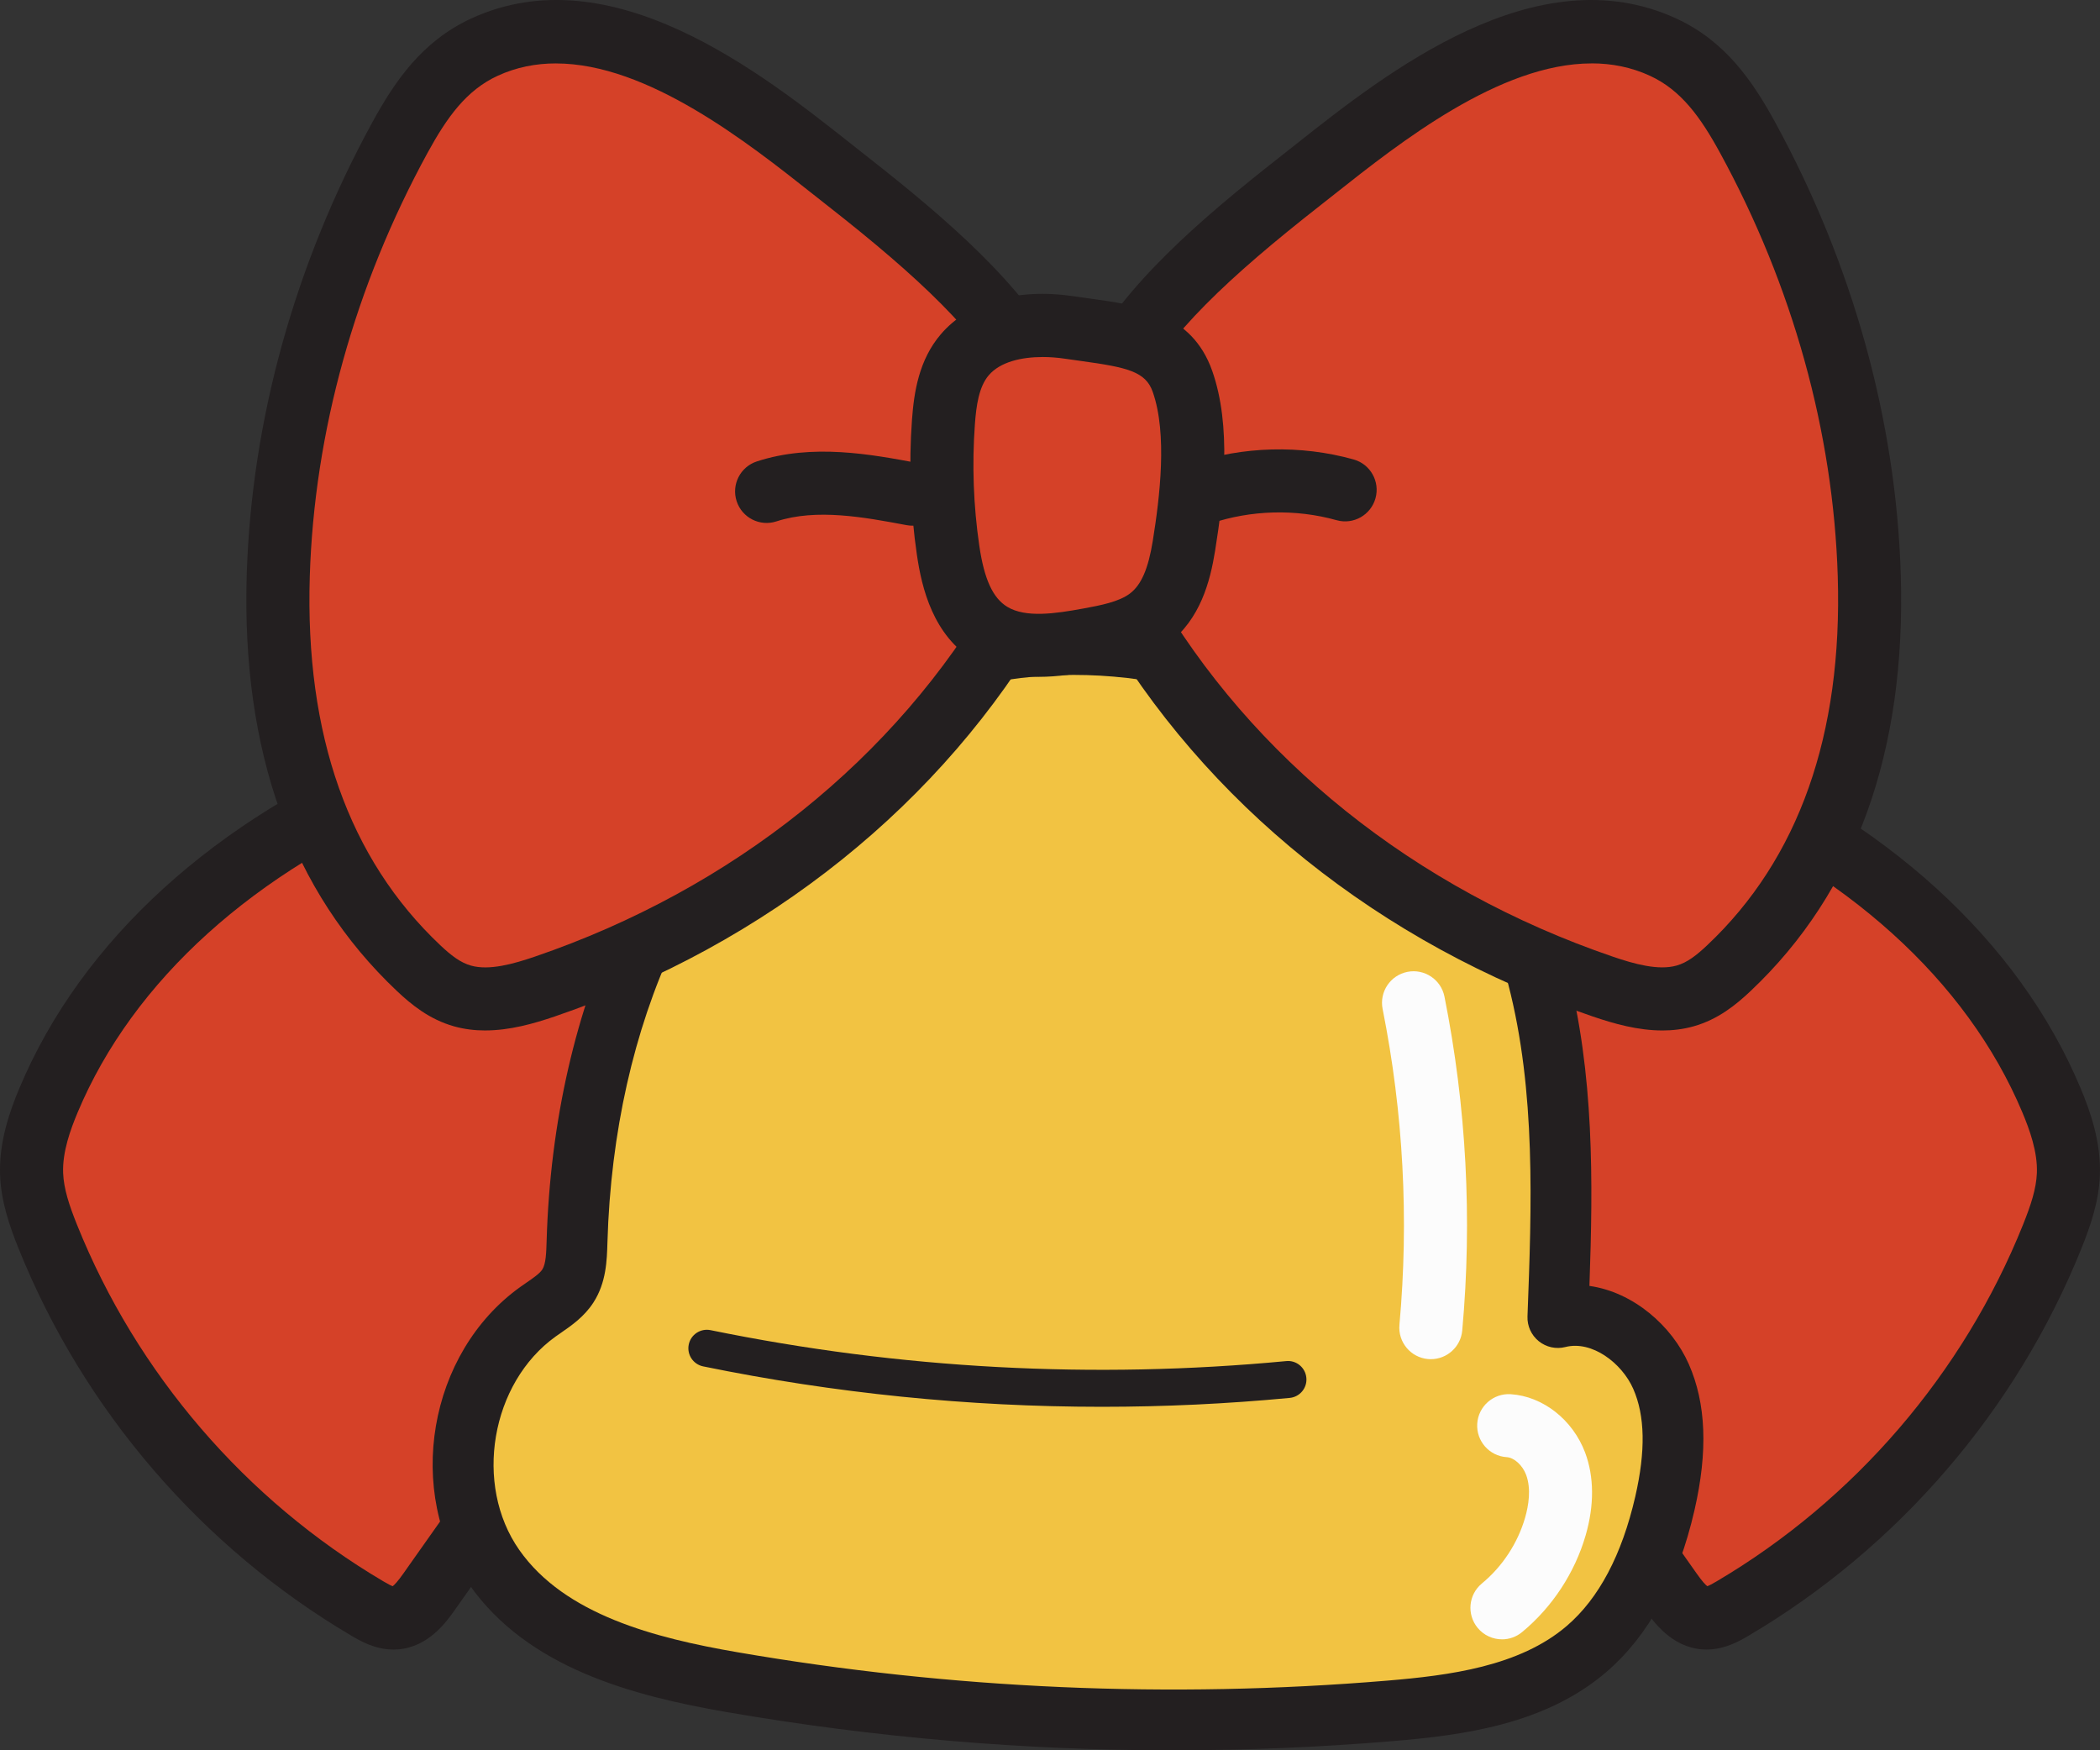 <svg xmlns="http://www.w3.org/2000/svg" width="1080" height="900.04" viewBox="0 0 1080 900.04"><rect x="0" y="0" width="1080" height="900.04" fill="#333333" stroke="none"/><g id="a"/><g id="b"><g id="c"><g id="d"><g><path d="M210.13 397.7c-79.14 32.4-152.01 89.12-185.12 167.96-5.09 12.11-9.25 24.98-8.74 38.11.43 11.09 4.17 21.77 8.3 32.06 31.9 79.43 90.65 147.79 164.38 191.28 4.46 2.63 9.32 5.25 14.48 4.84 7.61-.61 12.99-7.44 17.39-13.68 66.64-94.54 133.39-189.85 215.14-271.67 28.99-29.01 60.94-58.01 73.64-97.01 55.6-170.72-233.3-78.98-299.47-51.89z" fill="#d54128"/><path d="M202.35 848.21c-9.56.0-17.33-4.58-21.65-7.13-77.06-45.44-137.85-116.19-171.19-199.2-4.6-11.46-8.93-23.94-9.46-37.48-.67-17.22 4.99-33.11 10-45.02 31.82-75.77 100.7-138.52 193.93-176.69 2.35-.96 234.06-93.08 307.36-25.01 23.05 21.41 27.66 54.02 13.68 96.93-12.75 39.15-41.64 67.79-69.59 95.5-2.68 2.66-5.35 5.31-8 7.96-79.34 79.4-145.69 173.54-209.86 264.58l-3.5 4.97c-4.4 6.24-13.56 19.22-29.34 20.5-.8.06-1.6.1-2.38.1zm13.92-435.5c-85.22 34.89-147.84 91.44-176.31 159.24-3.71 8.83-7.91 20.35-7.49 31.2.32 8.13 3.08 16.53 7.15 26.65 30.69 76.41 86.65 141.52 157.57 183.35 2.22 1.31 3.82 2.14 4.77 2.48.94-.7 2.62-2.47 5.61-6.7l3.49-4.96c64.96-92.15 132.13-187.45 213.43-268.82 2.68-2.69 5.39-5.37 8.11-8.07 25.2-24.99 51.27-50.83 61.58-82.51 9.71-29.83 8.06-51.06-4.91-63.11-42.52-39.5-198.78.87-272.99 31.26h0zm-6.14-15.01h0z" fill="#231f20"/></g><g><path d="M869.87 397.7c79.14 32.4 152.01 89.12 185.12 167.96 5.09 12.11 9.25 24.98 8.74 38.11-.43 11.09-4.17 21.77-8.3 32.06-31.9 79.43-90.65 147.79-164.38 191.28-4.46 2.63-9.32 5.25-14.48 4.84-7.61-.61-12.99-7.44-17.39-13.68-66.64-94.54-133.39-189.85-215.14-271.67-28.99-29.01-60.94-58.01-73.64-97.01-55.6-170.72 233.3-78.98 299.47-51.89z" fill="#d54128"/><path d="M877.65 848.21c-.78.0-1.57-.03-2.37-.1-15.79-1.28-24.95-14.26-29.35-20.5l-3.48-4.93c-64.18-91.05-130.54-185.2-209.89-264.62-2.65-2.65-5.32-5.3-8-7.96-27.94-27.71-56.84-56.36-69.59-95.5-13.97-42.9-9.37-75.51 13.68-96.93 73.29-68.08 305.01 24.05 307.36 25.01h0c93.23 38.17 162.1 100.92 193.93 176.69 5.01 11.92 10.66 27.8 10 45.02-.53 13.54-4.86 26.02-9.46 37.48-33.34 83.01-94.13 153.76-171.19 199.2-4.32 2.55-12.09 7.13-21.64 7.13zM653.53 365.04c-27.54.0-50.18 4.68-62.8 16.41-12.97 12.05-14.63 33.29-4.91 63.12 10.32 31.68 36.38 57.52 61.58 82.51 2.72 2.7 5.43 5.38 8.11 8.07 81.32 81.38 148.49 176.69 213.46 268.86l3.47 4.92c2.98 4.23 4.66 6 5.61 6.7.95-.34 2.55-1.17 4.77-2.48 70.92-41.83 126.88-106.94 157.57-183.35 4.06-10.11 6.83-18.52 7.15-26.65.42-10.85-3.78-22.37-7.49-31.2-28.48-67.79-91.09-124.34-176.31-159.24h0c-52.19-21.37-144.95-47.67-210.19-47.67z" fill="#231f20"/></g><g><g><g><path d="M423.3 369.12c-85.88 57.01-123.54 166.19-126.54 269.22-.23 7.89-.43 16.26-4.7 22.9-3.68 5.73-9.83 9.27-15.37 13.23-40.13 28.7-50.78 91.13-22.44 131.51 26.7 38.04 76.39 51.08 122.19 58.98 111.49 19.24 225.44 24.22 338.19 14.8 35.9-3 73.98-8.42 101.33-31.87 21.88-18.76 33.81-46.76 40.26-74.86 4.95-21.59 6.93-44.99-2-65.26-8.93-20.27-31.59-35.77-53.05-30.3 2.22-58.69 4.34-118.36-10.36-175.22-38.93-150.61-238.04-219.09-367.52-133.14z" fill="#f2c342"/><path d="M603.52 900.04c-76.94.0-153.84-6.57-229.73-19.67-48.62-8.39-102.37-22.72-132.33-65.41-33.49-47.71-21.27-119.31 26.14-153.22 1.06-.76 2.13-1.5 3.21-2.24 3.48-2.4 6.77-4.66 8.1-6.74 1.87-2.9 2.04-8.85 2.21-14.61 3.6-123.61 53.51-228.96 133.53-282.08h0c67.39-44.74 156.36-52.77 238-21.49 78.29 30 134.17 89.68 153.31 163.74 13.93 53.9 13.36 109.08 11.46 162.9 22.63 3.19 42.45 20.57 51.11 40.22 8.92 20.24 9.88 44.79 2.93 75.07-8.41 36.65-23.66 64.65-45.32 83.23-31.45 26.96-73.38 32.51-110.21 35.58-37.41 3.13-74.92 4.69-112.43 4.69zM431.95 382.15h0c-71.57 47.51-116.26 143.45-119.55 256.65-.27 9.37-.6 20.68-7.18 30.91-4.73 7.35-11.35 11.91-16.67 15.58-.92.63-1.85 1.27-2.75 1.92-33.38 23.88-42.31 76.21-18.73 109.8 23.38 33.31 69.76 45.26 112.05 52.55 110.26 19.02 222.72 23.94 334.23 14.63 31.95-2.67 68.09-7.27 92.45-28.16 16.47-14.13 28.31-36.5 35.2-66.48 5.38-23.47 5.04-41.61-1.07-55.46-5.81-13.17-21.21-24.94-34.87-21.45-4.78 1.22-9.85.11-13.69-2.99-3.84-3.1-5.99-7.83-5.8-12.76 2.15-56.84 4.37-115.62-9.87-170.72-16.58-64.14-65.5-116.03-134.22-142.36-72.21-27.66-150.53-20.81-209.51 18.34z" fill="#231f20"/></g><path d="M566.66 723.38c-68.78.0-137.42-6.94-205.04-20.78-5.14-1.06-8.46-6.08-7.41-11.22 1.05-5.14 6.06-8.46 11.22-7.41 97.43 19.94 197.04 25.29 296.04 15.91 5.24-.54 9.87 3.34 10.37 8.57.5 5.23-3.34 9.87-8.57 10.36-32.16 3.05-64.41 4.57-96.61 4.57z" fill="#231f20"/></g><g><g><path d="M249.1 24.26c-21.51 9.92-33.62 28.56-43.45 46.55-38.81 70.99-60.16 147.82-62.53 225.04-2.2 71.43 13.92 146.97 72.15 201.93 6.27 5.92 13.36 11.75 22.59 14.34 13.75 3.86 28.9-.25 42.3-4.83 111.25-38 195.27-110.37 244.78-196.27 53.29-92.46-4.63-151.7-89.2-217.95C393.79 60.22 316-6.58 249.1 24.26z" fill="#d54128"/><path d="M249.53 529.87c-5.34.0-10.72-.63-16.06-2.13-12.66-3.56-21.94-11.18-29.34-18.16-54.05-51.02-80.04-123.1-77.23-214.23 2.44-79.24 24.75-159.57 64.51-232.32 11.4-20.85 25.45-41.77 50.89-53.5 72-33.2 149.44 28.07 195.7 64.68 2.69 2.13 5.27 4.17 7.73 6.1 83.83 65.67 154.04 133.35 93.25 238.81-54.1 93.86-144.16 166.13-253.59 203.52-10.97 3.75-23.3 7.22-35.87 7.22zM285.92 32.61c-10.3.0-20.38 1.93-30.03 6.39h0c-15.94 7.35-25.92 21.14-36.01 39.6-37.33 68.3-58.27 143.59-60.56 217.76-2.51 81.46 20.06 145.27 67.07 189.64 5.5 5.19 10.3 8.96 15.85 10.52 9.34 2.63 21.75-.84 32.66-4.56 102-34.84 185.8-101.97 235.97-189.02 44.02-76.38 7.62-124.41-85.15-197.08-2.49-1.95-5.12-4.03-7.85-6.19-33.19-26.26-84.74-67.05-131.96-67.05zm-36.82-8.34h0z" fill="#231f20"/></g><g><path d="M855.35 24.26c21.51 9.92 33.62 28.56 43.45 46.55 38.81 70.99 60.16 147.82 62.53 225.04 2.2 71.43-13.92 146.97-72.15 201.93-6.27 5.92-13.36 11.75-22.59 14.34-13.75 3.86-28.9-.25-42.3-4.83-111.25-38-195.27-110.37-244.78-196.27-53.29-92.46 4.63-151.7 89.2-217.95 41.94-32.86 119.73-99.67 186.64-68.82z" fill="#d54128"/><path d="M854.92 529.87c-12.57.0-24.9-3.47-35.87-7.22-109.44-37.38-199.5-109.66-253.59-203.52-60.78-105.46 9.43-173.14 93.25-238.81 2.45-1.93 5.03-3.97 7.73-6.1 46.27-36.61 123.7-97.88 195.7-64.68 25.44 11.73 39.49 32.64 50.89 53.5 39.76 72.75 62.07 153.08 64.51 232.32 2.81 91.13-23.18 163.21-77.23 214.23-7.4 6.99-16.68 14.6-29.34 18.16-5.34 1.5-10.72 2.13-16.06 2.13zm-36.39-497.26c-47.23.0-98.77 40.79-131.96 67.05-2.74 2.16-5.36 4.24-7.85 6.19-92.77 72.68-129.17 120.71-85.15 197.08 50.17 87.05 133.97 154.18 235.97 189.02 10.91 3.73 23.33 7.18 32.67 4.56 5.55-1.56 10.35-5.34 15.85-10.53 47.01-44.37 69.58-108.18 67.07-189.64-2.28-74.16-23.22-149.46-60.55-217.76-10.08-18.46-20.07-32.25-36.01-39.6h0c-9.65-4.45-19.74-6.39-30.03-6.39z" fill="#231f20"/></g><g><path d="M550.03 168.4c-19.32-2.89-41.72-.22-53.88 14.05-8.15 9.56-10.07 22.39-10.95 34.56-1.59 21.96-.79 44.07 2.39 65.88 2.37 16.24 7.25 34.02 22 42.99 14.54 8.84 33.59 6.1 50.62 2.95 10.87-2.01 22.21-4.25 30.78-10.78 11.61-8.84 15.66-23.55 17.89-37.35 4.09-25.36 8.03-59.69-.75-84.63-8.15-23.14-31.91-23.76-58.1-27.68z" fill="#d54128"/><path d="M534.12 348.04c-11.36.0-22.69-2.06-32.96-8.3-21.31-12.96-27.11-37.31-29.62-54.51-3.35-22.94-4.2-46.29-2.52-69.39 1.04-14.36 3.61-30.8 14.78-43.91 14.34-16.82 39.35-23.94 68.63-19.57 2.75.41 5.48.79 8.16 1.16 24.5 3.37 52.27 7.19 62.83 37.17 9.97 28.3 6.02 64.35 1.47 92.6-2.51 15.57-7.52 35.07-24.08 47.67-11.9 9.06-26.79 11.81-37.66 13.82-9.26 1.71-19.17 3.26-29.03 3.26zm2.14-164.46c-10.85.0-21.87 2.46-27.77 9.39-5.08 5.96-6.42 15.64-7.12 25.22-1.51 20.76-.75 41.75 2.26 62.36 2.52 17.25 6.95 26.96 14.38 31.47 9.44 5.74 24.57 3.57 39.25.86 8.51-1.57 18.16-3.36 23.9-7.73 5.79-4.4 9.4-12.74 11.7-27.03 3.63-22.54 7.58-55.02-.04-76.66-3.64-10.35-12.95-12.56-36.65-15.81-2.81-.39-5.66-.78-8.55-1.21h0c-3.61-.54-7.48-.86-11.37-.86z" fill="#231f20"/></g></g><path d="M469.25 270.31c-.99.0-2-.09-3.01-.28-21.69-4.07-46.27-8.69-66.94-1.93-8.52 2.79-17.67-1.87-20.45-10.38-2.78-8.51 1.86-17.67 10.38-20.45 28.57-9.34 58.75-3.67 83 .88 8.8 1.65 14.6 10.13 12.95 18.93-1.46 7.79-8.27 13.23-15.92 13.23z" fill="#231f20"/><path d="M617.53 270.03c-6.77.0-13.09-4.28-15.37-11.05-2.86-8.49 1.71-17.69 10.2-20.54 26.79-9.01 56.54-9.79 83.77-2.19 8.63 2.41 13.67 11.35 11.26 19.98-2.41 8.63-11.36 13.68-19.98 11.26-21.03-5.88-44.01-5.27-64.7 1.69-1.71.58-3.46.85-5.17.85z" fill="#231f20"/></g><path d="M735.88 698.9c-.49.0-.98-.02-1.48-.07-8.92-.81-15.5-8.7-14.69-17.62 4.92-54.29 2.01-108.93-8.65-162.39-1.75-8.78 3.95-17.33 12.73-19.08 8.78-1.76 17.33 3.95 19.08 12.73 11.27 56.51 14.35 114.27 9.14 171.66-.76 8.42-7.84 14.76-16.13 14.76z" fill="#fcfcfc"/><path d="M772.45 842.95c-4.67.0-9.31-2.01-12.52-5.9-5.7-6.91-4.72-17.13 2.19-22.83 10.54-8.7 18.43-20.71 22.22-33.84 1.74-6.04 3.25-14.76.51-22.05-1.85-4.92-6.14-8.82-9.98-9.06-8.94-.57-15.72-8.28-15.15-17.22.57-8.94 8.29-15.72 17.22-15.15 16.54 1.06 31.92 13.13 38.27 30.03 4.64 12.36 4.75 27.04.29 42.46-5.58 19.34-17.21 37.04-32.74 49.86-3.02 2.49-6.68 3.71-10.31 3.71z" fill="#fcfcfc"/></g></g></g></svg>